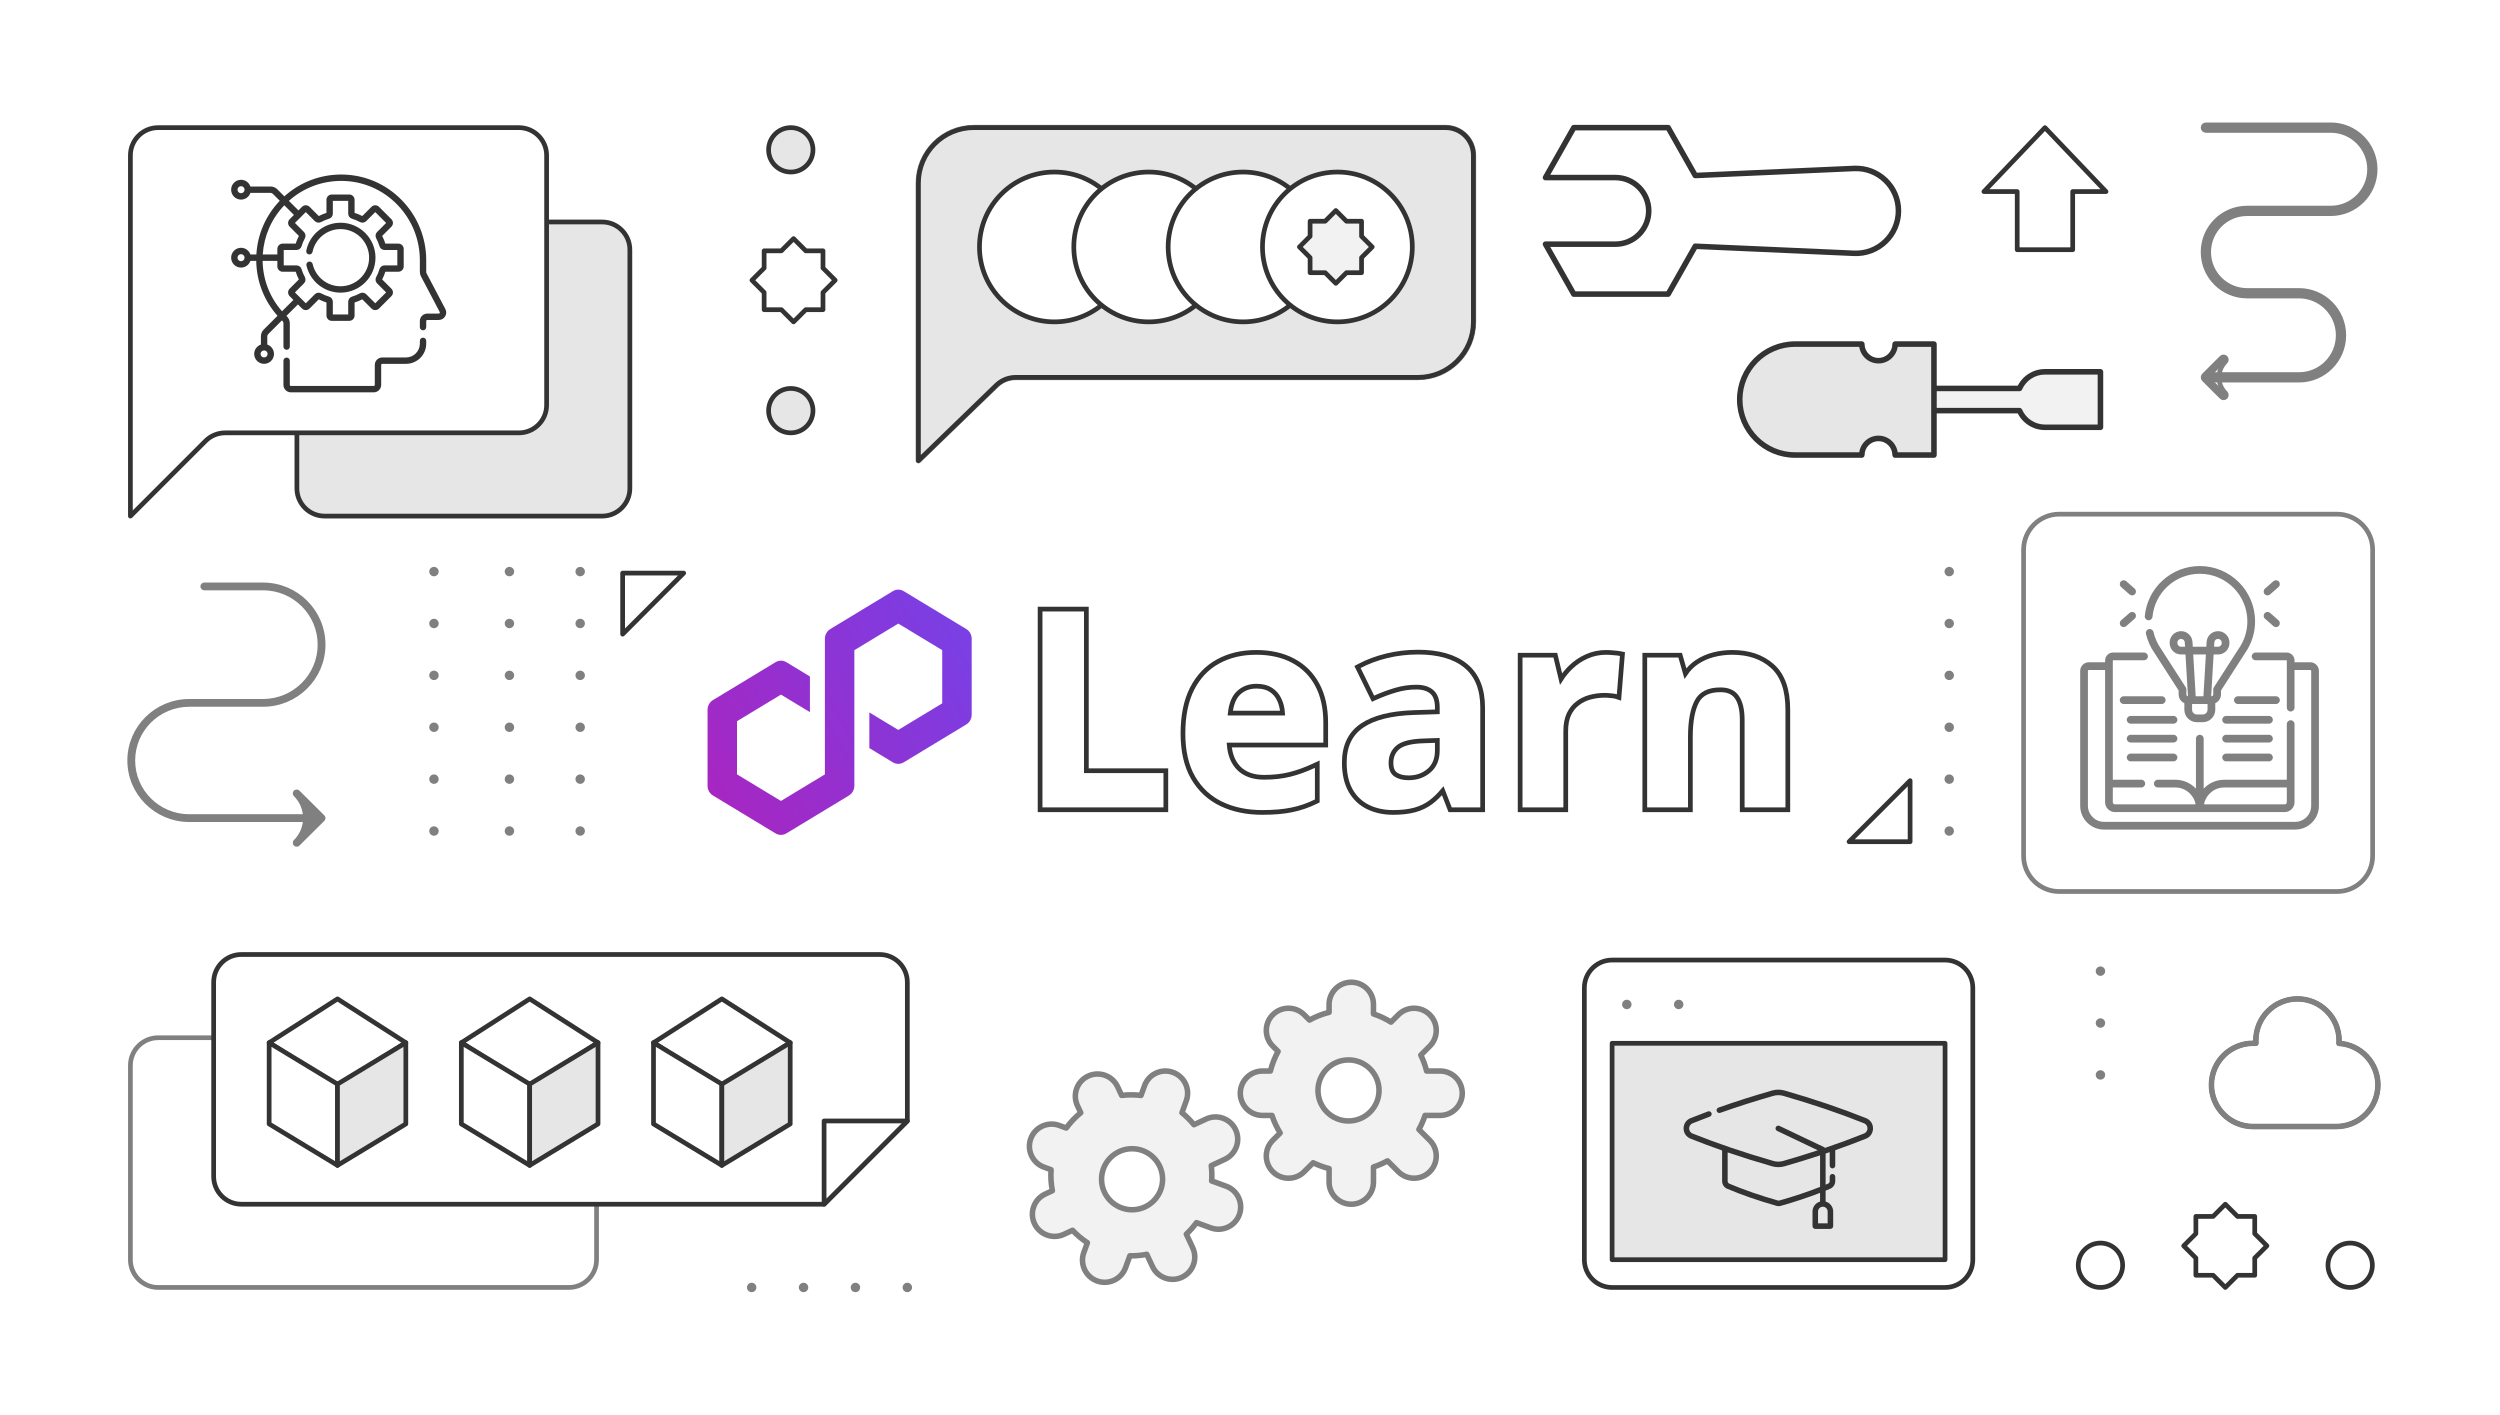 <svg width="530" height="300" viewBox="0 0 530 300" fill="none" xmlns="http://www.w3.org/2000/svg">
<path d="M27.646 225.882C27.646 222.634 30.28 220 33.529 220H120.588C123.836 220 126.47 222.634 126.47 225.882V267.059C126.47 270.308 123.836 272.941 120.588 272.941H33.529C30.28 272.941 27.646 270.308 27.646 267.059V225.882Z" stroke="#808080" stroke-linejoin="round"/>
<path d="M192.354 208.235C192.354 204.987 189.72 202.353 186.471 202.353H51.177C47.928 202.353 45.295 204.987 45.295 208.235V249.412C45.295 252.661 47.928 255.294 51.177 255.294H174.706L192.354 237.647V208.235Z" fill="white" stroke="#333333" stroke-linejoin="round"/>
<path d="M174.706 237.647H192.354L174.706 255.294V237.647Z" fill="white" stroke="#333333" stroke-linejoin="round"/>
<path d="M57.058 221.053L71.547 211.765L86.036 221.053L71.547 230.341L57.058 221.053Z" fill="white" stroke="#333333" stroke-linejoin="round"/>
<path d="M71.547 247.059L57.058 238.279V221.053L71.547 229.833V247.059Z" fill="white" stroke="#333333" stroke-linejoin="round"/>
<path d="M71.547 247.059L86.036 238.279V221.053L71.547 229.833V247.059Z" fill="#E6E6E6" stroke="#333333" stroke-linejoin="round"/>
<path d="M97.802 221.053L112.291 211.765L126.78 221.053L112.291 230.341L97.802 221.053Z" fill="white" stroke="#333333" stroke-linejoin="round"/>
<path d="M112.291 247.059L97.802 238.279V221.053L112.291 229.833V247.059Z" fill="white" stroke="#333333" stroke-linejoin="round"/>
<path d="M112.291 247.059L126.78 238.279V221.053L112.291 229.833V247.059Z" fill="#E6E6E6" stroke="#333333" stroke-linejoin="round"/>
<path d="M138.544 221.053L153.033 211.765L167.522 221.053L153.033 230.341L138.544 221.053Z" fill="white" stroke="#333333" stroke-linejoin="round"/>
<path d="M153.033 247.059L138.544 238.279V221.053L153.033 229.833V247.059Z" fill="white" stroke="#333333" stroke-linejoin="round"/>
<path d="M153.033 247.059L167.522 238.279V221.053L153.033 229.833V247.059Z" fill="#E6E6E6" stroke="#333333" stroke-linejoin="round"/>
<path d="M192.353 272.941H157.059" stroke="#808080" stroke-width="2" stroke-linecap="round" stroke-linejoin="round" stroke-dasharray="0 11"/>
<path d="M244.321 268.503C245.419 270.859 248.219 271.878 250.575 270.779C252.93 269.681 253.949 266.881 252.851 264.525L251.503 261.634C252.301 260.888 253.019 260.072 253.651 259.201L256.71 260.314C259.152 261.203 261.852 259.944 262.741 257.502C263.63 255.059 262.371 252.359 259.929 251.47L256.87 250.357C256.946 249.284 256.92 248.197 256.788 247.112L259.68 245.764C262.035 244.666 263.054 241.866 261.956 239.51C260.857 237.155 258.057 236.136 255.702 237.234L253.116 238.44C252.353 237.495 251.499 236.645 250.573 235.898L251.491 233.376C252.38 230.933 251.121 228.233 248.678 227.344C246.236 226.455 243.536 227.714 242.647 230.156L241.892 232.231C240.542 232.067 239.166 232.064 237.792 232.231L236.941 230.406C235.842 228.05 233.042 227.031 230.687 228.129C228.331 229.228 227.312 232.028 228.411 234.383L229.119 235.903C227.943 236.853 226.914 237.944 226.048 239.138L224.552 238.594C222.11 237.705 219.409 238.964 218.52 241.407C217.632 243.849 218.891 246.549 221.333 247.438L222.829 247.983C222.725 249.455 222.811 250.952 223.102 252.436L221.582 253.145C219.227 254.243 218.208 257.043 219.306 259.398C220.404 261.754 223.204 262.773 225.56 261.674L227.385 260.823C228.33 261.835 229.387 262.717 230.526 263.458L229.771 265.533C228.882 267.975 230.141 270.676 232.583 271.565C235.026 272.454 237.726 271.194 238.615 268.752L239.533 266.23C240.722 266.252 241.923 266.151 243.115 265.917L244.321 268.503Z" fill="#F2F2F2" stroke="#808080" stroke-width="1.176" stroke-linejoin="round"/>
<path d="M240 256.47C243.574 256.47 246.471 253.574 246.471 250C246.471 246.426 243.574 243.529 240 243.529C236.426 243.529 233.529 246.426 233.529 250C233.529 253.574 236.426 256.47 240 256.47Z" fill="white" stroke="#808080" stroke-width="1.176" stroke-linejoin="round"/>
<path fill-rule="evenodd" clip-rule="evenodd" d="M281.766 250.588C281.766 253.187 283.873 255.294 286.472 255.294C289.071 255.294 291.178 253.187 291.178 250.588V247.398C292.217 247.059 293.212 246.623 294.153 246.1L296.454 248.402C298.292 250.24 301.272 250.24 303.11 248.402C304.947 246.564 304.947 243.585 303.11 241.747L300.808 239.445C301.33 238.505 301.766 237.509 302.105 236.47H305.295C307.894 236.47 310.001 234.364 310.001 231.765C310.001 229.166 307.894 227.059 305.295 227.059H302.442C302.149 225.879 301.734 224.748 301.211 223.68L303.109 221.782C304.947 219.944 304.947 216.965 303.109 215.127C301.271 213.289 298.292 213.289 296.454 215.127L294.893 216.688C293.739 215.969 292.494 215.384 291.178 214.955V212.941C291.178 210.342 289.071 208.235 286.472 208.235C283.873 208.235 281.766 210.342 281.766 212.941V214.618C280.298 214.982 278.905 215.536 277.614 216.252L276.489 215.127C274.651 213.289 271.672 213.289 269.834 215.127C267.996 216.964 267.996 219.944 269.834 221.782L270.959 222.907C270.243 224.197 269.688 225.591 269.325 227.059H267.648C265.049 227.059 262.942 229.166 262.942 231.765C262.942 234.364 265.049 236.47 267.648 236.47H269.662C270.091 237.787 270.676 239.032 271.395 240.186L269.834 241.747C267.996 243.585 267.996 246.565 269.834 248.402C271.671 250.24 274.651 250.24 276.489 248.402L278.387 246.504C279.455 247.028 280.586 247.443 281.766 247.735V250.588Z" fill="#F2F2F2"/>
<path d="M291.178 247.398L290.995 246.838C290.753 246.917 290.589 247.143 290.589 247.398H291.178ZM294.153 246.1L294.569 245.684C294.383 245.499 294.097 245.459 293.867 245.586L294.153 246.1ZM300.808 239.445L300.293 239.16C300.166 239.389 300.206 239.675 300.392 239.861L300.808 239.445ZM302.105 236.47V235.882C301.85 235.882 301.624 236.046 301.545 236.288L302.105 236.47ZM302.442 227.059L301.871 227.2C301.936 227.463 302.171 227.647 302.442 227.647V227.059ZM301.211 223.68L300.795 223.264C300.617 223.442 300.572 223.713 300.683 223.939L301.211 223.68ZM294.893 216.688L294.582 217.187C294.814 217.332 295.115 217.298 295.309 217.104L294.893 216.688ZM291.178 214.955H290.589C290.589 215.21 290.753 215.435 290.995 215.514L291.178 214.955ZM281.766 214.618L281.907 215.189C282.17 215.124 282.354 214.888 282.354 214.618H281.766ZM277.614 216.252L277.198 216.668C277.384 216.854 277.67 216.894 277.9 216.766L277.614 216.252ZM270.959 222.907L271.473 223.193C271.601 222.963 271.561 222.677 271.375 222.491L270.959 222.907ZM269.325 227.059V227.647C269.595 227.647 269.831 227.463 269.896 227.2L269.325 227.059ZM269.662 236.47L270.221 236.288C270.142 236.046 269.916 235.882 269.662 235.882V236.47ZM271.395 240.186L271.811 240.602C272.004 240.408 272.039 240.107 271.894 239.875L271.395 240.186ZM278.387 246.504L278.646 245.976C278.42 245.865 278.149 245.91 277.971 246.088L278.387 246.504ZM281.766 247.735H282.354C282.354 247.465 282.17 247.229 281.907 247.164L281.766 247.735ZM286.472 254.706C284.198 254.706 282.354 252.862 282.354 250.588H281.178C281.178 253.512 283.548 255.882 286.472 255.882V254.706ZM290.589 250.588C290.589 252.862 288.746 254.706 286.472 254.706V255.882C289.396 255.882 291.766 253.512 291.766 250.588H290.589ZM290.589 247.398V250.588H291.766V247.398H290.589ZM293.867 245.586C292.959 246.09 291.998 246.511 290.995 246.838L291.36 247.957C292.435 247.606 293.465 247.155 294.438 246.615L293.867 245.586ZM296.87 247.986L294.569 245.684L293.737 246.516L296.038 248.818L296.87 247.986ZM302.694 247.986C301.086 249.594 298.478 249.594 296.87 247.986L296.038 248.818C298.106 250.886 301.458 250.886 303.525 248.818L302.694 247.986ZM302.694 242.163C304.302 243.771 304.302 246.378 302.694 247.986L303.525 248.818C305.593 246.751 305.593 243.399 303.525 241.331L302.694 242.163ZM300.392 239.861L302.694 242.163L303.525 241.331L301.223 239.029L300.392 239.861ZM301.545 236.288C301.218 237.291 300.797 238.252 300.293 239.16L301.322 239.731C301.862 238.758 302.313 237.728 302.664 236.653L301.545 236.288ZM305.295 235.882H302.105V237.059H305.295V235.882ZM309.413 231.765C309.413 234.039 307.569 235.882 305.295 235.882V237.059C308.219 237.059 310.589 234.688 310.589 231.765H309.413ZM305.295 227.647C307.569 227.647 309.413 229.49 309.413 231.765H310.589C310.589 228.841 308.219 226.47 305.295 226.47V227.647ZM302.442 227.647H305.295V226.47H302.442V227.647ZM300.683 223.939C301.188 224.97 301.589 226.062 301.871 227.2L303.013 226.917C302.71 225.697 302.281 224.527 301.739 223.421L300.683 223.939ZM302.693 221.366L300.795 223.264L301.627 224.096L303.525 222.198L302.693 221.366ZM302.693 215.543C304.301 217.151 304.301 219.758 302.693 221.366L303.525 222.198C305.593 220.13 305.593 216.778 303.525 214.711L302.693 215.543ZM296.87 215.543C298.478 213.935 301.085 213.935 302.693 215.543L303.525 214.711C301.458 212.643 298.106 212.643 296.038 214.711L296.87 215.543ZM295.309 217.104L296.87 215.543L296.038 214.711L294.477 216.272L295.309 217.104ZM290.995 215.514C292.265 215.929 293.468 216.493 294.582 217.187L295.204 216.189C294.011 215.445 292.722 214.84 291.36 214.396L290.995 215.514ZM290.589 212.941V214.955H291.766V212.941H290.589ZM286.472 208.823C288.746 208.823 290.589 210.667 290.589 212.941H291.766C291.766 210.017 289.396 207.647 286.472 207.647V208.823ZM282.354 212.941C282.354 210.667 284.198 208.823 286.472 208.823V207.647C283.548 207.647 281.178 210.017 281.178 212.941H282.354ZM282.354 214.618V212.941H281.178V214.618H282.354ZM277.9 216.766C279.146 216.075 280.49 215.54 281.907 215.189L281.624 214.047C280.105 214.423 278.664 214.997 277.329 215.738L277.9 216.766ZM276.073 215.543L277.198 216.668L278.03 215.836L276.905 214.711L276.073 215.543ZM270.25 215.543C271.858 213.935 274.465 213.935 276.073 215.543L276.905 214.711C274.838 212.643 271.485 212.643 269.418 214.711L270.25 215.543ZM270.25 221.366C268.642 219.758 268.642 217.151 270.25 215.543L269.418 214.711C267.35 216.778 267.35 220.13 269.418 222.198L270.25 221.366ZM271.375 222.491L270.25 221.366L269.418 222.198L270.543 223.323L271.375 222.491ZM269.896 227.2C270.247 225.783 270.782 224.438 271.473 223.193L270.445 222.621C269.704 223.956 269.13 225.398 268.754 226.917L269.896 227.2ZM267.648 227.647H269.325V226.47H267.648V227.647ZM263.531 231.765C263.531 229.49 265.374 227.647 267.648 227.647V226.47C264.724 226.47 262.354 228.841 262.354 231.765H263.531ZM267.648 235.882C265.374 235.882 263.531 234.039 263.531 231.765H262.354C262.354 234.688 264.724 237.059 267.648 237.059V235.882ZM269.662 235.882H267.648V237.059H269.662V235.882ZM271.894 239.875C271.2 238.761 270.635 237.558 270.221 236.288L269.102 236.653C269.547 238.015 270.152 239.304 270.896 240.497L271.894 239.875ZM270.25 242.163L271.811 240.602L270.979 239.77L269.418 241.331L270.25 242.163ZM270.25 247.986C268.641 246.378 268.641 243.771 270.25 242.163L269.418 241.331C267.35 243.399 267.35 246.751 269.418 248.818L270.25 247.986ZM276.073 247.986C274.465 249.594 271.858 249.594 270.25 247.986L269.418 248.818C271.485 250.886 274.837 250.886 276.905 248.818L276.073 247.986ZM277.971 246.088L276.073 247.986L276.905 248.818L278.803 246.92L277.971 246.088ZM281.907 247.164C280.769 246.882 279.677 246.481 278.646 245.976L278.128 247.032C279.233 247.574 280.404 248.004 281.624 248.306L281.907 247.164ZM282.354 250.588V247.735H281.178V250.588H282.354Z" fill="#808080"/>
<path d="M285.883 237.646C289.457 237.646 292.354 234.75 292.354 231.176C292.354 227.602 289.457 224.705 285.883 224.705C282.309 224.705 279.412 227.602 279.412 231.176C279.412 234.75 282.309 237.646 285.883 237.646Z" fill="white" stroke="#808080" stroke-width="1.176" stroke-linejoin="round"/>
<path d="M412.353 203.53H341.764C338.516 203.53 335.882 206.164 335.882 209.412V267.059C335.882 270.308 338.516 272.942 341.764 272.942H412.353C415.601 272.942 418.235 270.308 418.235 267.059V209.412C418.235 206.164 415.601 203.53 412.353 203.53Z" fill="white" stroke="#333333" stroke-linejoin="round"/>
<path d="M412.354 221.177H341.766V267.059H412.354V221.177Z" fill="#E6E6E6" stroke="#333333" stroke-linejoin="round"/>
<path fill-rule="evenodd" clip-rule="evenodd" d="M469.18 270.357L471.764 272.941L474.348 270.357H478.003V266.702L480.587 264.118L478.003 261.533V257.879H474.348L471.764 255.294L469.18 257.879H465.525V261.534L462.94 264.118L465.525 266.702V270.357H469.18Z" fill="white" stroke="#333333" stroke-linejoin="round"/>
<path fill-rule="evenodd" clip-rule="evenodd" d="M165.65 65.651L168.235 68.236L170.819 65.651H174.474V61.996L177.058 59.412L174.474 56.828V53.173H170.819L168.235 50.588L165.65 53.173H161.995V56.828L159.411 59.412L161.995 61.996V65.651H165.65Z" fill="white" stroke="#333333" stroke-linejoin="round"/>
<path fill-rule="evenodd" clip-rule="evenodd" d="M495.862 221.194C495.876 220.994 495.883 220.792 495.883 220.588C495.883 215.715 491.932 211.765 487.059 211.765C482.186 211.765 478.236 215.715 478.236 220.588C478.236 220.786 478.242 220.982 478.255 221.176H477.647C472.774 221.176 468.823 225.127 468.823 230C468.823 234.873 472.774 238.824 477.647 238.824H495.294C500.167 238.824 504.118 234.873 504.118 230C504.118 225.318 500.471 221.487 495.862 221.194Z" fill="white" stroke="#333333" stroke-linejoin="round"/>
<path d="M495.862 221.194L495.275 221.155C495.265 221.311 495.317 221.465 495.42 221.582C495.523 221.7 495.669 221.772 495.825 221.782L495.862 221.194ZM478.255 221.176V221.765C478.418 221.765 478.573 221.697 478.684 221.579C478.796 221.46 478.853 221.3 478.842 221.138L478.255 221.176ZM495.294 220.588C495.294 220.779 495.288 220.968 495.275 221.155L496.449 221.234C496.464 221.021 496.471 220.805 496.471 220.588H495.294ZM487.059 212.353C491.607 212.353 495.294 216.04 495.294 220.588H496.471C496.471 215.39 492.257 211.176 487.059 211.176V212.353ZM478.824 220.588C478.824 216.04 482.511 212.353 487.059 212.353V211.176C481.861 211.176 477.647 215.39 477.647 220.588H478.824ZM478.842 221.138C478.83 220.956 478.824 220.773 478.824 220.588H477.647C477.647 220.799 477.654 221.008 477.668 221.215L478.842 221.138ZM477.647 221.765H478.255V220.588H477.647V221.765ZM469.412 230C469.412 225.452 473.099 221.765 477.647 221.765V220.588C472.449 220.588 468.235 224.802 468.235 230H469.412ZM477.647 238.235C473.099 238.235 469.412 234.548 469.412 230H468.235C468.235 235.198 472.449 239.412 477.647 239.412V238.235ZM495.294 238.235H477.647V239.412H495.294V238.235ZM503.529 230C503.529 234.548 499.842 238.235 495.294 238.235V239.412C500.492 239.412 504.706 235.198 504.706 230H503.529ZM495.825 221.782C500.125 222.055 503.529 225.63 503.529 230H504.706C504.706 225.005 500.816 220.92 495.9 220.607L495.825 221.782Z" fill="#808080"/>
<path d="M445.295 272.941C447.894 272.941 450.001 270.834 450.001 268.235C450.001 265.636 447.894 263.529 445.295 263.529C442.696 263.529 440.589 265.636 440.589 268.235C440.589 270.834 442.696 272.941 445.295 272.941Z" fill="white" stroke="#333333" stroke-linejoin="round"/>
<path d="M167.647 91.764C170.246 91.764 172.353 89.658 172.353 87.059C172.353 84.46 170.246 82.353 167.647 82.353C165.048 82.353 162.941 84.46 162.941 87.059C162.941 89.658 165.048 91.764 167.647 91.764Z" fill="#E6E6E6" stroke="#333333" stroke-linejoin="round"/>
<path d="M167.647 36.471C170.246 36.471 172.353 34.364 172.353 31.765C172.353 29.166 170.246 27.059 167.647 27.059C165.048 27.059 162.941 29.166 162.941 31.765C162.941 34.364 165.048 36.471 167.647 36.471Z" fill="#E6E6E6" stroke="#333333" stroke-linejoin="round"/>
<path d="M498.236 272.941C500.835 272.941 502.942 270.834 502.942 268.235C502.942 265.636 500.835 263.529 498.236 263.529C495.637 263.529 493.53 265.636 493.53 268.235C493.53 270.834 495.637 272.941 498.236 272.941Z" fill="white" stroke="#333333" stroke-linejoin="round"/>
<path d="M355.883 212.941H342.941" stroke="#808080" stroke-width="2" stroke-linecap="round" stroke-linejoin="round" stroke-dasharray="0 11"/>
<path d="M127.647 47.059H68.824C65.575 47.059 62.941 49.693 62.941 52.941V103.529C62.941 106.778 65.575 109.412 68.824 109.412H127.647C130.896 109.412 133.53 106.778 133.53 103.529V52.941C133.53 49.693 130.896 47.059 127.647 47.059Z" fill="#E6E6E6" stroke="#333333" stroke-linejoin="round"/>
<path d="M27.646 32.941C27.646 29.692 30.28 27.059 33.529 27.059H109.999C113.248 27.059 115.882 29.692 115.882 32.941V85.882C115.882 89.131 113.248 91.765 109.999 91.765H47.73C46.17 91.765 44.674 92.385 43.571 93.488L27.646 109.412V32.941Z" fill="white" stroke="#333333" stroke-linejoin="round"/>
<path fill-rule="evenodd" clip-rule="evenodd" d="M445.295 90.588V78.823H433.53C431.118 78.823 429.045 80.275 428.137 82.353H404.119V87.059H428.137C429.045 89.136 431.118 90.588 433.53 90.588H445.295Z" fill="#F2F2F2"/>
<path d="M445.295 78.824H445.883C445.883 78.499 445.62 78.235 445.295 78.235V78.824ZM445.295 90.588V91.177C445.62 91.177 445.883 90.913 445.883 90.588H445.295ZM428.137 82.353V82.941C428.371 82.941 428.583 82.803 428.676 82.589L428.137 82.353ZM404.119 82.353V81.765C403.794 81.765 403.531 82.028 403.531 82.353H404.119ZM404.119 87.059H403.531C403.531 87.384 403.794 87.647 404.119 87.647V87.059ZM428.137 87.059L428.676 86.823C428.583 86.609 428.371 86.471 428.137 86.471V87.059ZM444.707 78.824V90.588H445.883V78.824H444.707ZM433.53 79.412H445.295V78.235H433.53V79.412ZM428.676 82.589C429.494 80.718 431.36 79.412 433.53 79.412V78.235C430.876 78.235 428.596 79.834 427.598 82.118L428.676 82.589ZM428.137 81.765H404.119V82.941H428.137V81.765ZM403.531 82.353V87.059H404.707V82.353H403.531ZM404.119 87.647H428.137V86.471H404.119V87.647ZM433.53 90C431.36 90 429.494 88.694 428.676 86.823L427.598 87.294C428.596 89.579 430.876 91.177 433.53 91.177V90ZM445.295 90H433.53V91.177H445.295V90Z" fill="#333333"/>
<path fill-rule="evenodd" clip-rule="evenodd" d="M410 96.471V72.941H401.765C401.765 74.891 400.185 76.471 398.236 76.471C396.287 76.471 394.707 74.891 394.707 72.941H380.588C374.091 72.941 368.824 78.209 368.824 84.706C368.824 91.204 374.091 96.471 380.588 96.471H394.707C394.707 94.522 396.287 92.941 398.236 92.941C400.185 92.941 401.765 94.522 401.765 96.471H410Z" fill="#E6E6E6"/>
<path d="M410 72.942H410.588C410.588 72.617 410.325 72.353 410 72.353V72.942ZM410 96.471V97.059C410.156 97.059 410.306 96.997 410.416 96.887C410.526 96.776 410.588 96.627 410.588 96.471H410ZM401.765 72.942V72.353C401.609 72.353 401.46 72.415 401.349 72.526C401.239 72.636 401.177 72.785 401.177 72.942H401.765ZM394.707 72.942H395.295C395.295 72.617 395.031 72.353 394.707 72.353V72.942ZM394.707 96.471V97.059C395.031 97.059 395.295 96.796 395.295 96.471H394.707ZM401.765 96.471H401.177C401.177 96.796 401.441 97.059 401.765 97.059V96.471ZM409.412 72.942V96.471H410.588V72.942H409.412ZM401.765 73.53H410V72.353H401.765V73.53ZM398.236 77.059C400.51 77.059 402.354 75.216 402.354 72.942H401.177C401.177 74.566 399.86 75.883 398.236 75.883V77.059ZM394.118 72.942C394.118 75.216 395.962 77.059 398.236 77.059V75.883C396.612 75.883 395.295 74.566 395.295 72.942H394.118ZM380.588 73.53H394.707V72.353H380.588V73.53ZM369.412 84.706C369.412 78.534 374.416 73.53 380.588 73.53V72.353C373.766 72.353 368.235 77.884 368.235 84.706H369.412ZM380.588 95.883C374.416 95.883 369.412 90.879 369.412 84.706H368.235C368.235 91.529 373.766 97.059 380.588 97.059V95.883ZM394.707 95.883H380.588V97.059H394.707V95.883ZM398.236 92.353C395.962 92.353 394.118 94.197 394.118 96.471H395.295C395.295 94.847 396.612 93.53 398.236 93.53V92.353ZM402.354 96.471C402.354 94.197 400.51 92.353 398.236 92.353V93.53C399.86 93.53 401.177 94.847 401.177 96.471H402.354ZM410 95.883H401.765V97.059H410V95.883Z" fill="#333333"/>
<path fill-rule="evenodd" clip-rule="evenodd" d="M349.53 44.706C349.53 48.604 346.369 51.765 342.471 51.765H327.648L333.648 62.353H353.648L359.399 52.204L393.069 53.7C398.193 53.928 402.471 49.835 402.471 44.706C402.471 39.577 398.193 35.485 393.069 35.712L359.399 37.209L353.648 27.059H333.648L327.648 37.647H342.471C346.369 37.647 349.53 40.807 349.53 44.706Z" fill="white"/>
<path d="M327.648 51.765V51.176C327.438 51.176 327.245 51.288 327.139 51.468C327.034 51.649 327.033 51.873 327.136 52.055L327.648 51.765ZM333.648 62.353L333.136 62.643C333.24 62.827 333.436 62.941 333.648 62.941V62.353ZM353.648 62.353V62.941C353.86 62.941 354.055 62.827 354.16 62.643L353.648 62.353ZM359.399 52.204L359.425 51.616C359.204 51.606 358.996 51.721 358.887 51.914L359.399 52.204ZM359.399 37.209L358.887 37.499C358.997 37.691 359.204 37.806 359.425 37.796L359.399 37.209ZM353.648 27.059L354.16 26.769C354.055 26.585 353.86 26.471 353.648 26.471V27.059ZM333.648 27.059V26.471C333.436 26.471 333.24 26.585 333.136 26.769L333.648 27.059ZM327.648 37.647L327.136 37.357C327.033 37.539 327.034 37.762 327.14 37.943C327.245 38.124 327.439 38.235 327.648 38.235V37.647ZM342.471 52.353C346.694 52.353 350.118 48.929 350.118 44.706H348.942C348.942 48.279 346.045 51.176 342.471 51.176V52.353ZM327.648 52.353H342.471V51.176H327.648V52.353ZM327.136 52.055L333.136 62.643L334.16 62.063L328.159 51.475L327.136 52.055ZM333.648 62.941H353.648V61.765H333.648V62.941ZM354.16 62.643L359.911 52.494L358.887 51.914L353.136 62.063L354.16 62.643ZM359.373 52.791L393.043 54.288L393.095 53.112L359.425 51.616L359.373 52.791ZM393.043 54.288C398.501 54.53 403.059 50.17 403.059 44.706H401.883C401.883 49.5 397.884 53.325 393.095 53.112L393.043 54.288ZM403.059 44.706C403.059 39.242 398.501 34.882 393.042 35.125L393.095 36.3C397.884 36.087 401.883 39.912 401.883 44.706H403.059ZM393.042 35.125L359.373 36.621L359.425 37.796L393.095 36.3L393.042 35.125ZM359.911 36.919L354.16 26.769L353.136 27.349L358.887 37.499L359.911 36.919ZM353.648 26.471H333.648V27.647H353.648V26.471ZM333.136 26.769L327.136 37.357L328.16 37.937L334.16 27.349L333.136 26.769ZM342.471 37.059H327.648V38.235H342.471V37.059ZM350.118 44.706C350.118 40.483 346.694 37.059 342.471 37.059V38.235C346.045 38.235 348.942 41.132 348.942 44.706H350.118Z" fill="#333333"/>
<path d="M439.412 52.941H427.648V40.616H420.589L433.53 27.059L446.471 40.616H439.412V52.941Z" fill="white" stroke="#333333" stroke-linecap="round" stroke-linejoin="round"/>
<path d="M445.294 205.882V236.471" stroke="#808080" stroke-width="2" stroke-linecap="round" stroke-linejoin="round" stroke-dasharray="0 11"/>
<path d="M92 121.177V178.824" stroke="#808080" stroke-width="2" stroke-linecap="round" stroke-linejoin="round" stroke-dasharray="0 11"/>
<path d="M108 121.177V178.824" stroke="#808080" stroke-width="2" stroke-linecap="round" stroke-linejoin="round" stroke-dasharray="0 11"/>
<path d="M123 121.177V178.824" stroke="#808080" stroke-width="2" stroke-linecap="round" stroke-linejoin="round" stroke-dasharray="0 11"/>
<path d="M413.236 121.177V178.824" stroke="#808080" stroke-width="2" stroke-linecap="round" stroke-linejoin="round" stroke-dasharray="0 11"/>
<path d="M43.317 125.145C42.86 125.145 42.489 124.777 42.489 124.323C42.489 123.868 42.86 123.5 43.317 123.5V125.145ZM68.757 172.858C69.081 173.18 69.081 173.701 68.757 174.022L63.485 179.26C63.161 179.58 62.637 179.58 62.313 179.26C61.99 178.938 61.99 178.417 62.313 178.096V178.096C64.896 175.53 64.897 171.351 62.313 168.785V168.785C61.99 168.463 61.99 167.943 62.313 167.621C62.637 167.299 63.161 167.299 63.485 167.621L68.757 172.858ZM43.317 123.5H55.744V125.145H43.317V123.5ZM55.744 149.834H40.125V148.189H55.744V149.834ZM40.125 172.617H67.348C67.803 172.617 68.172 172.986 68.172 173.441V173.441C68.172 173.895 67.803 174.264 67.348 174.264H40.125V172.617ZM28.657 161.226C28.657 167.518 33.791 172.617 40.125 172.617V174.264C32.876 174.264 27 168.426 27 161.226H28.657ZM40.125 149.834C33.791 149.834 28.657 154.935 28.657 161.226H27C27 154.025 32.876 148.189 40.125 148.189V149.834ZM69 136.668C69 143.938 63.065 149.834 55.744 149.834V148.189C62.15 148.189 67.343 143.03 67.343 136.668H69ZM55.744 123.5C63.065 123.5 69 129.395 69 136.668H67.343C67.343 130.303 62.15 125.145 55.744 125.145V123.5Z" fill="#808080"/>
<path d="M495.449 109H436.551C432.381 109 429 112.379 429 116.547V181.453C429 185.621 432.381 189 436.551 189H495.449C499.619 189 503 185.621 503 181.453V116.547C503 112.379 499.619 109 495.449 109Z" stroke="#808080" stroke-linejoin="round"/>
<path d="M132 134.441V121.5H144.941L132 134.441Z" fill="white" stroke="#333333" stroke-linejoin="round"/>
<path d="M404.942 165.5V178.441H392L404.942 165.5Z" fill="white" stroke="#333333" stroke-linejoin="round"/>
<path d="M467.647 27.647C467.322 27.647 467.059 27.384 467.059 27.059C467.059 26.734 467.322 26.471 467.647 26.471V27.647ZM467.231 80.416C467.002 80.186 467.002 79.814 467.231 79.584L470.975 75.841C471.205 75.611 471.577 75.611 471.807 75.841C472.036 76.07 472.036 76.443 471.807 76.672L468.479 80L471.807 83.328C472.036 83.557 472.036 83.93 471.807 84.159C471.577 84.389 471.205 84.389 470.975 84.159L467.231 80.416ZM467.647 26.471H494.118V27.647H467.647V26.471ZM494.118 45.294H476.378V44.118H494.118V45.294ZM476.378 61.579H487.375V62.755H476.378V61.579ZM487.375 80.588H467.647V79.412H487.375V80.588ZM496.88 71.084C496.88 76.333 492.625 80.588 487.375 80.588V79.412C491.975 79.412 495.704 75.683 495.704 71.084H496.88ZM487.375 61.579C492.625 61.579 496.88 65.834 496.88 71.084H495.704C495.704 66.484 491.975 62.755 487.375 62.755V61.579ZM468.236 53.437C468.236 57.934 471.881 61.579 476.378 61.579V62.755C471.231 62.755 467.059 58.583 467.059 53.437H468.236ZM476.378 45.294C471.881 45.294 468.236 48.94 468.236 53.437H467.059C467.059 48.29 471.231 44.118 476.378 44.118V45.294ZM503.53 35.883C503.53 41.08 499.316 45.294 494.118 45.294V44.118C498.666 44.118 502.353 40.431 502.353 35.883H503.53ZM494.118 26.471C499.316 26.471 503.53 30.684 503.53 35.883H502.353C502.353 31.334 498.666 27.647 494.118 27.647V26.471Z" fill="#808080"/>
<path d="M467.647 27.647C467.322 27.647 467.059 27.384 467.059 27.059C467.059 26.734 467.322 26.471 467.647 26.471M467.647 27.647V26.471M467.647 27.647H494.118M467.647 26.471H494.118M494.118 26.471V27.647M494.118 26.471C499.316 26.471 503.53 30.684 503.53 35.883M494.118 27.647C498.666 27.647 502.353 31.334 502.353 35.883M494.118 45.294H476.378M494.118 45.294V44.118M494.118 45.294C499.316 45.294 503.53 41.08 503.53 35.883M476.378 45.294V44.118M476.378 45.294C471.881 45.294 468.236 48.94 468.236 53.437M476.378 44.118H494.118M476.378 44.118C471.231 44.118 467.059 48.29 467.059 53.437M494.118 44.118C498.666 44.118 502.353 40.431 502.353 35.883M476.378 61.579H487.375M476.378 61.579V62.755M476.378 61.579C471.881 61.579 468.236 57.934 468.236 53.437M487.375 61.579V62.755M487.375 61.579C492.625 61.579 496.88 65.834 496.88 71.084M487.375 62.755H476.378M487.375 62.755C491.975 62.755 495.704 66.484 495.704 71.084M476.378 62.755C471.231 62.755 467.059 58.583 467.059 53.437M487.375 80.588H468.235C467.91 80.588 467.647 80.325 467.647 80V80C467.647 79.675 467.91 79.412 468.235 79.412H487.375M487.375 80.588V79.412M487.375 80.588C492.625 80.588 496.88 76.333 496.88 71.084M487.375 79.412C491.975 79.412 495.704 75.683 495.704 71.084M496.88 71.084H495.704M468.236 53.437H467.059M503.53 35.883H502.353M467.231 80.416C467.002 80.186 467.002 79.814 467.231 79.584L470.975 75.841C471.205 75.611 471.577 75.611 471.807 75.841C472.036 76.07 472.036 76.443 471.807 76.672V76.672C469.969 78.51 469.969 81.49 471.807 83.328V83.328C472.036 83.557 472.036 83.93 471.807 84.159C471.577 84.389 471.205 84.389 470.975 84.159L467.231 80.416Z" stroke="#808080" stroke-linejoin="round"/>
<path d="M194.706 38.824C194.706 32.326 199.973 27.059 206.471 27.059H306.471C309.719 27.059 312.353 29.692 312.353 32.941V68.235C312.353 74.733 307.086 80 300.588 80H215.322C213.795 80 212.328 80.594 211.231 81.655L194.706 97.647V38.824Z" fill="#F2F2F2" stroke="#808080" stroke-width="1.176" stroke-linejoin="round"/>
<path d="M223.53 68.236C232.302 68.236 239.412 61.125 239.412 52.353C239.412 43.581 232.302 36.471 223.53 36.471C214.758 36.471 207.648 43.581 207.648 52.353C207.648 61.125 214.758 68.236 223.53 68.236Z" fill="white" stroke="#808080" stroke-width="1.176" stroke-linejoin="round"/>
<path d="M243.529 68.236C252.301 68.236 259.411 61.125 259.411 52.353C259.411 43.581 252.301 36.471 243.529 36.471C234.757 36.471 227.647 43.581 227.647 52.353C227.647 61.125 234.757 68.236 243.529 68.236Z" fill="white" stroke="#808080" stroke-width="1.176" stroke-linejoin="round"/>
<path d="M263.53 68.236C272.302 68.236 279.412 61.125 279.412 52.353C279.412 43.581 272.302 36.471 263.53 36.471C254.758 36.471 247.648 43.581 247.648 52.353C247.648 61.125 254.758 68.236 263.53 68.236Z" fill="white" stroke="#808080" stroke-width="1.176" stroke-linejoin="round"/>
<path d="M283.529 68.235C292.301 68.235 299.411 61.124 299.411 52.353C299.411 43.581 292.301 36.471 283.529 36.471C274.757 36.471 267.647 43.581 267.647 52.353C267.647 61.124 274.757 68.235 283.529 68.235Z" fill="white" stroke="#808080" stroke-width="1.176" stroke-linejoin="round"/>
<path fill-rule="evenodd" clip-rule="evenodd" d="M277.739 50.093L275.479 52.353L277.739 54.613V57.808H280.934L283.194 60.067L285.453 57.808H288.649V54.612L290.908 52.353L288.649 50.094V46.898H285.453L283.194 44.638L280.934 46.898H277.739V50.093Z" fill="#F2F2F2"/>
<path d="M275.479 52.353L275.064 51.937C274.953 52.047 274.891 52.197 274.891 52.353C274.891 52.509 274.953 52.658 275.064 52.769L275.479 52.353ZM277.739 50.093L278.155 50.509C278.266 50.399 278.328 50.249 278.328 50.093H277.739ZM277.739 54.613H278.328C278.328 54.457 278.266 54.307 278.155 54.197L277.739 54.613ZM277.739 57.808H277.151C277.151 58.133 277.414 58.396 277.739 58.396V57.808ZM280.934 57.808L281.35 57.392C281.24 57.281 281.09 57.219 280.934 57.219V57.808ZM283.194 60.067L282.778 60.483C283.008 60.713 283.38 60.713 283.61 60.483L283.194 60.067ZM285.453 57.808V57.219C285.297 57.219 285.148 57.281 285.037 57.392L285.453 57.808ZM288.649 57.808V58.396C288.974 58.396 289.237 58.133 289.237 57.808H288.649ZM288.649 54.612L288.233 54.196C288.123 54.306 288.061 54.456 288.061 54.612H288.649ZM290.908 52.353L291.324 52.769C291.554 52.539 291.554 52.167 291.324 51.937L290.908 52.353ZM288.649 50.094H288.061C288.061 50.25 288.123 50.399 288.233 50.51L288.649 50.094ZM288.649 46.898H289.237C289.237 46.573 288.974 46.31 288.649 46.31V46.898ZM285.453 46.898L285.037 47.314C285.148 47.424 285.297 47.486 285.453 47.486V46.898ZM283.194 44.639L283.61 44.223C283.38 43.993 283.008 43.993 282.778 44.223L283.194 44.639ZM280.934 46.898V47.486C281.09 47.486 281.24 47.424 281.35 47.314L280.934 46.898ZM277.739 46.898V46.31C277.414 46.31 277.151 46.573 277.151 46.898H277.739ZM275.895 52.769L278.155 50.509L277.323 49.677L275.064 51.937L275.895 52.769ZM278.155 54.197L275.895 51.937L275.064 52.769L277.323 55.029L278.155 54.197ZM278.328 57.808V54.613H277.151V57.808H278.328ZM280.934 57.219H277.739V58.396H280.934V57.219ZM283.61 59.651L281.35 57.392L280.518 58.224L282.778 60.483L283.61 59.651ZM285.037 57.392L282.778 59.651L283.61 60.483L285.869 58.224L285.037 57.392ZM288.649 57.219H285.453V58.396H288.649V57.219ZM288.061 54.612V57.808H289.237V54.612H288.061ZM290.492 51.937L288.233 54.196L289.065 55.028L291.324 52.769L290.492 51.937ZM288.233 50.51L290.492 52.769L291.324 51.937L289.065 49.678L288.233 50.51ZM288.061 46.898V50.094H289.237V46.898H288.061ZM285.453 47.486H288.649V46.31H285.453V47.486ZM282.778 45.054L285.037 47.314L285.869 46.482L283.61 44.223L282.778 45.054ZM281.35 47.314L283.61 45.054L282.778 44.223L280.518 46.482L281.35 47.314ZM277.739 47.486H280.934V46.31H277.739V47.486ZM278.328 50.093V46.898H277.151V50.093H278.328Z" fill="#808080"/>
<path d="M194.706 38.824C194.706 32.326 199.973 27.059 206.471 27.059H306.471C309.719 27.059 312.353 29.692 312.353 32.941V68.235C312.353 74.733 307.086 80 300.588 80H215.322C213.795 80 212.328 80.594 211.231 81.655L194.706 97.647V38.824Z" fill="#E6E6E6" stroke="#333333" stroke-linejoin="round"/>
<path d="M223.53 68.236C232.302 68.236 239.412 61.125 239.412 52.353C239.412 43.581 232.302 36.471 223.53 36.471C214.758 36.471 207.648 43.581 207.648 52.353C207.648 61.125 214.758 68.236 223.53 68.236Z" fill="white" stroke="#333333" stroke-linejoin="round"/>
<path d="M243.529 68.236C252.301 68.236 259.411 61.125 259.411 52.353C259.411 43.581 252.301 36.471 243.529 36.471C234.757 36.471 227.647 43.581 227.647 52.353C227.647 61.125 234.757 68.236 243.529 68.236Z" fill="white" stroke="#333333" stroke-linejoin="round"/>
<path d="M263.53 68.236C272.302 68.236 279.412 61.125 279.412 52.353C279.412 43.581 272.302 36.471 263.53 36.471C254.758 36.471 247.648 43.581 247.648 52.353C247.648 61.125 254.758 68.236 263.53 68.236Z" fill="white" stroke="#333333" stroke-linejoin="round"/>
<path d="M283.529 68.235C292.301 68.235 299.411 61.124 299.411 52.353C299.411 43.581 292.301 36.471 283.529 36.471C274.757 36.471 267.647 43.581 267.647 52.353C267.647 61.124 274.757 68.235 283.529 68.235Z" fill="white" stroke="#333333" stroke-linejoin="round"/>
<path fill-rule="evenodd" clip-rule="evenodd" d="M277.739 50.093L275.479 52.353L277.739 54.613V57.808H280.934L283.194 60.067L285.453 57.808H288.649V54.612L290.908 52.353L288.649 50.094V46.898H285.453L283.194 44.638L280.934 46.898H277.739V50.093Z" fill="#F2F2F2" stroke="#333333" stroke-linejoin="round"/>
<path d="M191.578 161.621L204.861 153.58C205.565 153.153 206 152.361 206 151.511V135.429C206 134.579 205.565 133.787 204.861 133.36L191.578 125.319C190.874 124.892 189.999 124.896 189.299 125.319L176.016 133.36C175.312 133.787 174.877 134.579 174.877 135.429V164.168L165.562 169.803L156.246 164.168V152.892L165.562 147.256L171.705 150.976V143.412L166.701 140.38C166.356 140.173 165.961 140.061 165.562 140.061C165.162 140.061 164.766 140.173 164.422 140.38L151.139 148.422C150.435 148.849 150 149.641 150 150.491V166.572C150 167.423 150.435 168.215 151.139 168.642L164.422 176.683C165.126 177.106 165.996 177.106 166.701 176.683L179.984 168.642C180.688 168.215 181.123 167.423 181.123 166.572V137.834L181.289 137.735L190.435 132.199L199.75 137.834V149.11L190.435 154.746L184.3 151.034V158.598L189.295 161.621C189.999 162.044 190.874 162.044 191.574 161.621H191.578Z" fill="url(#paint0_linear_2090_529)"/>
<path d="M378.516 171.667H379.016V171.167V150.455C379.016 146.308 377.964 143.188 375.752 141.217C373.576 139.262 370.721 138.306 367.236 138.306C365.869 138.306 364.539 138.472 363.247 138.805L363.247 138.805L363.245 138.805C361.963 139.141 360.784 139.665 359.713 140.379L359.713 140.379L359.71 140.381C358.774 141.017 357.972 141.822 357.306 142.791L356.294 139.265L356.191 138.903H355.814H349.195H348.695V139.403V171.167V171.667H349.195H357.86H358.36V171.167V156.222C358.36 152.866 358.84 150.368 359.749 148.674L359.749 148.674C360.602 147.086 362.204 146.238 364.736 146.238C366.379 146.238 367.493 146.77 368.191 147.76L368.191 147.76L368.194 147.764C368.939 148.797 369.35 150.388 369.35 152.614V171.167V171.667H369.85H378.516Z" fill="white" stroke="#333333"/>
<path d="M343.925 139.102L343.961 138.664L343.53 138.573C343.139 138.49 342.643 138.431 342.047 138.393C341.47 138.335 340.954 138.306 340.501 138.306C339.032 138.306 337.655 138.594 336.375 139.174C335.129 139.727 334.011 140.48 333.023 141.428C332.219 142.199 331.523 143.04 330.937 143.951L329.821 139.287L329.729 138.903H329.335H322.771H322.271V139.403V171.167V171.667H322.771H331.437H331.937V171.167V155.001C331.937 153.555 332.166 152.373 332.6 151.434C333.062 150.458 333.675 149.693 334.436 149.122L334.436 149.122L334.442 149.118C335.222 148.515 336.1 148.08 337.08 147.812C338.097 147.539 339.142 147.403 340.216 147.403C340.571 147.403 340.997 147.43 341.497 147.486L341.507 147.487L341.517 147.488C342.031 147.524 342.39 147.587 342.616 147.662L343.22 147.862L343.271 147.227L343.925 139.102Z" fill="white" stroke="#333333"/>
<path d="M310.728 141.146L310.728 141.146C308.333 139.19 304.937 138.249 300.61 138.249C298.337 138.249 296.128 138.509 293.986 139.03L293.985 139.03C291.866 139.551 289.943 140.265 288.217 141.177L287.788 141.404L288.001 141.839L290.87 147.691L291.083 148.125L291.524 147.927C292.982 147.274 294.438 146.732 295.893 146.304L295.894 146.304C297.325 145.881 298.783 145.67 300.269 145.67C301.741 145.67 302.821 146.037 303.573 146.708C304.299 147.355 304.713 148.413 304.713 150V150.907L299.686 151.063L299.683 151.063C294.91 151.235 291.248 152.133 288.766 153.82C286.235 155.522 284.995 158.175 284.995 161.677C284.995 164.028 285.432 166.014 286.34 167.608L286.341 167.61C287.241 169.17 288.479 170.34 290.049 171.105L290.052 171.107C291.624 171.862 293.385 172.235 295.326 172.235C297.116 172.235 298.66 172.063 299.949 171.706L299.949 171.706C301.236 171.349 302.383 170.792 303.385 170.031C304.232 169.387 305.058 168.587 305.864 167.637L307.304 171.348L307.428 171.667H307.77H313.822H314.322V171.167V150C314.322 146.109 313.15 143.124 310.728 141.146ZM301.874 157.063L301.877 157.063L304.713 156.967V159.064C304.713 160.975 304.111 162.386 302.957 163.372L302.954 163.374C301.786 164.385 300.343 164.899 298.593 164.899C297.416 164.899 296.513 164.641 295.845 164.169C295.244 163.728 294.888 162.964 294.888 161.734C294.888 160.355 295.372 159.276 296.331 158.45C297.293 157.639 299.094 157.138 301.874 157.063Z" fill="white" stroke="#333333"/>
<path d="M260.596 157.944H280.551H281.051V157.444V153.239C281.051 150.091 280.463 147.391 279.258 145.159C278.057 142.934 276.347 141.233 274.138 140.069C271.93 138.886 269.317 138.306 266.317 138.306C263.254 138.306 260.545 138.946 258.206 140.243C255.857 141.526 254.027 143.46 252.717 146.022L252.716 146.024C251.421 148.576 250.787 151.747 250.787 155.512C250.787 159.228 251.489 162.351 252.928 164.853L252.929 164.856C254.38 167.344 256.376 169.205 258.912 170.425L258.914 170.425C261.453 171.636 264.351 172.235 267.596 172.235C270.061 172.235 272.171 172.054 273.921 171.684C275.685 171.317 277.373 170.734 278.982 169.939L279.261 169.802V169.491V162.786V162L278.549 162.333C276.795 163.154 275.093 163.767 273.442 164.176C271.801 164.58 269.986 164.786 267.993 164.786C265.649 164.786 263.877 164.125 262.61 162.861C261.448 161.665 260.765 160.042 260.596 157.944ZM271.256 148.438L271.256 148.438L271.26 148.445C271.623 149.247 271.841 150.155 271.906 151.177H260.813C261.032 149.215 261.621 147.831 262.518 146.949C263.533 145.968 264.806 145.471 266.374 145.471C267.668 145.471 268.68 145.75 269.447 146.267L269.447 146.267L269.451 146.269C270.259 146.801 270.859 147.52 271.256 148.438Z" fill="white" stroke="#333333"/>
<path d="M220.5 171.167V171.667H221H246.656H247.156V171.167V163.894V163.394H246.656H230.308V129.629V129.129H229.808H221H220.5V129.629V171.167Z" fill="white" stroke="#333333"/>
<path d="M395.609 237.046C390.35 234.937 384.541 232.967 378.343 231.189C377.464 230.937 376.536 230.937 375.657 231.189C371.697 232.325 367.877 233.545 364.302 234.815C363.996 234.923 363.836 235.26 363.945 235.566C364.053 235.872 364.39 236.032 364.696 235.923C368.248 234.661 372.045 233.449 375.982 232.32C376.648 232.129 377.352 232.129 378.018 232.32C384.178 234.087 389.949 236.044 395.171 238.138C395.711 238.354 395.904 238.839 395.904 239.221C395.904 239.602 395.711 240.087 395.171 240.304C392.548 241.356 389.784 242.374 386.9 243.351C386.846 243.283 386.777 243.226 386.695 243.187L377.253 238.69C376.96 238.55 376.609 238.675 376.469 238.968C376.329 239.261 376.454 239.612 376.747 239.752L385.373 243.86C382.994 244.643 380.54 245.398 378.018 246.122C377.352 246.313 376.648 246.313 375.982 246.122C369.817 244.354 364.046 242.396 358.829 240.304C358.288 240.087 358.096 239.602 358.096 239.221C358.096 238.839 358.289 238.354 358.829 238.138C360.016 237.662 361.249 237.186 362.492 236.724C362.796 236.611 362.952 236.273 362.838 235.968C362.725 235.664 362.386 235.508 362.082 235.621C360.83 236.087 359.588 236.566 358.391 237.046C357.483 237.41 356.92 238.243 356.92 239.22C356.919 240.198 357.483 241.032 358.391 241.396C360.534 242.256 362.77 243.092 365.086 243.902V250.399C365.086 251.107 365.507 251.742 366.158 252.018C369.282 253.34 372.794 254.558 376.602 255.638C376.758 255.682 376.918 255.704 377.079 255.704C377.24 255.704 377.401 255.682 377.56 255.638C380.516 254.798 383.295 253.876 385.853 252.886V254.729C384.929 254.987 384.249 255.836 384.249 256.841V259.939C384.249 260.264 384.512 260.527 384.837 260.527H388.047C388.371 260.527 388.635 260.264 388.635 259.939V256.841C388.635 255.836 387.954 254.987 387.03 254.729V252.419C387.357 252.286 387.681 252.153 387.999 252.018C388.651 251.743 389.073 251.107 389.073 250.399V249.467C389.073 249.142 388.809 248.879 388.484 248.879C388.159 248.879 387.896 249.142 387.896 249.467V250.399C387.896 250.633 387.757 250.843 387.541 250.934C387.372 251.006 387.201 251.077 387.03 251.148V244.549C387.32 244.451 387.608 244.353 387.896 244.254V247.114C387.896 247.439 388.159 247.702 388.484 247.702C388.809 247.702 389.073 247.439 389.073 247.114V243.846C391.332 243.053 393.516 242.236 395.609 241.396C396.517 241.032 397.081 240.198 397.08 239.22C397.08 238.243 396.516 237.41 395.609 237.046ZM387.458 256.841V259.35H385.425V256.841C385.425 256.281 385.881 255.825 386.442 255.825C387.002 255.825 387.458 256.281 387.458 256.841ZM385.853 251.623C383.214 252.662 380.325 253.629 377.242 254.505C377.134 254.535 377.021 254.534 376.92 254.506C373.162 253.439 369.696 252.237 366.617 250.934C366.402 250.843 366.263 250.633 366.263 250.399V244.309C369.272 245.337 372.41 246.321 375.657 247.253C376.097 247.379 376.548 247.442 377 247.442C377.452 247.442 377.904 247.379 378.343 247.253C380.918 246.514 383.425 245.742 385.853 244.941V251.623Z" fill="#333333"/>
<path d="M89.684 71.586C89.311 71.586 89.008 71.889 89.008 72.263V72.851C89.008 74.467 87.693 75.782 86.077 75.782H81.037C80.166 75.782 79.458 76.49 79.458 77.36V81.598C79.458 81.723 79.357 81.824 79.233 81.824H61.667C61.542 81.824 61.441 81.723 61.441 81.598V76.483C61.441 76.109 61.138 75.806 60.765 75.806C60.391 75.806 60.088 76.109 60.088 76.483V81.598C60.088 82.469 60.796 83.177 61.667 83.177H79.233C80.103 83.177 80.811 82.469 80.811 81.598V77.36C80.811 77.236 80.912 77.135 81.037 77.135H86.077C88.439 77.135 90.361 75.213 90.361 72.851V72.263C90.361 71.889 90.058 71.586 89.684 71.586Z" fill="#333333"/>
<path d="M94.418 65.521L90.438 57.954C90.387 57.857 90.36 57.748 90.36 57.639V55.17C90.36 50.391 88.526 45.872 85.195 42.447C81.853 39.01 77.389 37.076 72.626 37.002C68.026 36.932 63.675 38.567 60.285 41.625L58.794 40.133C58.41 39.75 57.901 39.539 57.359 39.539H53.088C52.806 38.712 52.021 38.115 51.1 38.115C49.942 38.115 49 39.057 49 40.215C49 41.373 49.942 42.316 51.1 42.316C52.021 42.316 52.806 41.719 53.088 40.892H57.359C57.539 40.892 57.709 40.962 57.837 41.09L59.314 42.567C56.334 45.678 54.598 49.67 54.349 53.953H53.088C52.806 53.126 52.021 52.529 51.1 52.529C49.942 52.529 49 53.471 49 54.629C49 55.787 49.942 56.729 51.1 56.729C52.021 56.729 52.806 56.133 53.088 55.306H54.321C54.387 59.653 55.973 63.727 58.832 66.95L55.905 69.877C55.522 70.26 55.311 70.77 55.311 71.312V73.046C54.484 73.328 53.887 74.112 53.887 75.034C53.887 76.192 54.829 77.134 55.987 77.134C57.145 77.134 58.087 76.192 58.087 75.034C58.087 74.112 57.491 73.328 56.664 73.046V71.312C56.664 71.131 56.734 70.961 56.862 70.834L59.767 67.928C59.802 67.963 59.837 67.998 59.872 68.032C60.009 68.164 60.088 68.344 60.088 68.528V73.479C60.088 73.853 60.391 74.156 60.765 74.156C61.138 74.156 61.441 73.853 61.441 73.479V68.528C61.441 67.977 61.21 67.441 60.808 67.055C60.78 67.028 60.752 67 60.723 66.972L63.158 64.538L64.031 65.412C64.244 65.624 64.528 65.742 64.829 65.742C65.13 65.742 65.413 65.625 65.626 65.412L67.582 63.456C68.103 63.729 68.65 63.956 69.21 64.131V66.896C69.21 67.518 69.715 68.023 70.337 68.023H74.046C74.668 68.023 75.173 67.518 75.173 66.896V64.131C75.733 63.956 76.279 63.729 76.801 63.456L78.757 65.412C79.197 65.851 79.912 65.851 80.352 65.412L82.974 62.789C83.187 62.576 83.304 62.293 83.304 61.992C83.304 61.691 83.187 61.407 82.974 61.195L81.018 59.239C81.291 58.717 81.518 58.171 81.694 57.611H84.458C85.08 57.611 85.586 57.105 85.586 56.483V52.775C85.586 52.153 85.08 51.647 84.458 51.647H81.694C81.518 51.087 81.291 50.541 81.018 50.019L82.974 48.064C83.187 47.851 83.304 47.568 83.304 47.266C83.304 46.965 83.187 46.682 82.974 46.469L80.351 43.847C79.912 43.407 79.197 43.407 78.757 43.847L76.801 45.802C76.28 45.529 75.733 45.303 75.173 45.127V42.362C75.173 41.741 74.668 41.235 74.046 41.235H70.337C69.715 41.235 69.21 41.741 69.21 42.362V45.127C68.65 45.303 68.103 45.529 67.582 45.802L65.626 43.846C65.186 43.407 64.471 43.407 64.031 43.847L63.269 44.609L61.242 42.582C64.371 39.785 68.374 38.289 72.605 38.355C77.007 38.423 81.134 40.212 84.225 43.39C87.309 46.561 89.007 50.745 89.007 55.17V57.639C89.007 57.967 89.088 58.293 89.241 58.584L93.22 66.15C93.272 66.248 93.238 66.331 93.214 66.372C93.189 66.412 93.131 66.481 93.02 66.481H90.586C89.716 66.481 89.007 67.189 89.007 68.059V69.35C89.007 69.724 89.31 70.026 89.684 70.026C90.058 70.026 90.36 69.724 90.36 69.35V68.059C90.36 67.935 90.461 67.834 90.586 67.834H93.02C93.578 67.834 94.083 67.549 94.372 67.071C94.66 66.594 94.677 66.014 94.418 65.521ZM51.1 40.963C50.688 40.963 50.353 40.627 50.353 40.215C50.353 39.803 50.688 39.468 51.1 39.468C51.512 39.468 51.847 39.803 51.847 40.215C51.847 40.627 51.512 40.963 51.1 40.963ZM55.987 75.781C55.575 75.781 55.24 75.446 55.24 75.034C55.24 74.622 55.575 74.287 55.987 74.287C56.399 74.287 56.734 74.622 56.734 75.034C56.734 75.446 56.399 75.781 55.987 75.781ZM51.1 55.376C50.688 55.376 50.353 55.041 50.353 54.629C50.353 54.217 50.688 53.882 51.1 53.882C51.512 53.882 51.847 54.217 51.847 54.629C51.847 55.041 51.512 55.376 51.1 55.376ZM59.791 65.991C57.186 63.025 55.739 59.29 55.674 55.306H58.797V56.483C58.797 57.105 59.303 57.611 59.925 57.611H62.689C62.865 58.171 63.092 58.717 63.364 59.239L61.409 61.195C60.969 61.634 60.969 62.349 61.409 62.789L62.201 63.581L59.791 65.991ZM64.829 44.963L66.743 46.878C67.094 47.228 67.644 47.307 68.08 47.069C68.612 46.779 69.175 46.546 69.754 46.375C70.23 46.235 70.562 45.79 70.562 45.295V42.588H73.82V45.295C73.82 45.791 74.153 46.235 74.629 46.375C75.208 46.546 75.77 46.779 76.302 47.069C76.739 47.307 77.288 47.229 77.639 46.878L79.554 44.963L81.858 47.266L79.943 49.181C79.592 49.532 79.513 50.082 79.751 50.518C80.041 51.05 80.275 51.613 80.445 52.192C80.586 52.668 81.03 53 81.526 53H84.233V56.258H81.526C81.03 56.258 80.586 56.591 80.445 57.067C80.274 57.646 80.041 58.209 79.751 58.74C79.513 59.176 79.592 59.726 79.943 60.077L81.858 61.992L79.554 64.296L77.639 62.381C77.288 62.03 76.739 61.951 76.302 62.189C75.771 62.479 75.207 62.712 74.629 62.883C74.153 63.023 73.82 63.468 73.82 63.964V66.671H70.562V63.964C70.562 63.468 70.23 63.023 69.754 62.883C69.175 62.712 68.612 62.479 68.081 62.189C67.644 61.951 67.094 62.03 66.744 62.381L64.829 64.296L62.525 61.992L64.44 60.077C64.791 59.726 64.87 59.176 64.632 58.74C64.342 58.208 64.108 57.645 63.938 57.067C63.797 56.591 63.353 56.258 62.857 56.258H60.15V53H62.857C63.353 53 63.797 52.668 63.938 52.191C64.108 51.613 64.342 51.05 64.632 50.518C64.87 50.082 64.791 49.532 64.44 49.181L62.525 47.266L64.829 44.963ZM61.409 48.063L63.365 50.019C63.092 50.541 62.865 51.087 62.689 51.647H59.925C59.303 51.647 58.797 52.153 58.797 52.775V53.953H55.705C55.95 50.032 57.546 46.379 60.271 43.524L62.312 45.566L61.409 46.469C60.969 46.909 60.969 47.624 61.409 48.063Z" fill="#333333"/>
<path d="M65.456 53.934C65.822 54.009 66.18 53.773 66.255 53.407C66.828 50.604 69.325 48.569 72.192 48.569C75.533 48.569 78.251 51.288 78.251 54.629C78.251 57.971 75.533 60.689 72.192 60.689C70.789 60.689 69.473 60.224 68.385 59.344C67.327 58.489 66.58 57.293 66.281 55.975C66.199 55.611 65.837 55.382 65.472 55.465C65.108 55.547 64.879 55.91 64.962 56.274C65.328 57.887 66.241 59.351 67.534 60.396C68.847 61.457 70.501 62.042 72.192 62.042C76.279 62.042 79.604 58.716 79.604 54.629C79.604 50.542 76.279 47.216 72.192 47.216C68.685 47.216 65.631 49.706 64.929 53.136C64.855 53.502 65.09 53.859 65.456 53.934Z" fill="#333333"/>
<path d="M489.771 140.397H486.441V140.023C486.441 139.092 485.684 138.335 484.753 138.335H478.186C477.734 138.335 477.367 138.702 477.367 139.155C477.367 139.608 477.734 139.974 478.186 139.974H484.753C484.78 139.974 484.802 139.996 484.802 140.023V150.016C484.802 150.469 485.169 150.836 485.622 150.836C486.075 150.836 486.441 150.469 486.441 150.016V142.036H489.771C489.882 142.036 489.972 142.126 489.972 142.237V170.83C489.972 172.706 488.446 174.232 486.571 174.232H446.04C444.165 174.232 442.639 172.706 442.639 170.83V142.237C442.639 142.126 442.729 142.036 442.84 142.036H446.279V170.067C446.279 171.223 447.219 172.163 448.375 172.163H484.345C485.501 172.163 486.441 171.223 486.441 170.067V153.512C486.441 153.059 486.074 152.692 485.622 152.692C485.169 152.692 484.802 153.059 484.802 153.512V165.306H471.542C469.825 165.306 468.275 166.032 467.18 167.192V156.591C467.18 156.138 466.813 155.771 466.36 155.771C465.908 155.771 465.541 156.138 465.541 156.591V167.193C464.446 166.033 462.896 165.306 461.178 165.306H457.454C457.002 165.306 456.635 165.673 456.635 166.126C456.635 166.579 457.002 166.945 457.454 166.945H461.178C463.316 166.945 465.099 168.492 465.469 170.524H448.375C448.123 170.524 447.918 170.319 447.918 170.067V166.945H453.959C454.411 166.945 454.778 166.579 454.778 166.126C454.778 165.673 454.411 165.306 453.959 165.306H447.918V140.023C447.918 139.996 447.94 139.974 447.967 139.974H454.534C454.987 139.974 455.354 139.608 455.354 139.155C455.354 138.702 454.987 138.335 454.534 138.335H447.967C447.036 138.335 446.279 139.092 446.279 140.023V140.397H442.84C441.825 140.397 441 141.223 441 142.237V170.83C441 173.61 443.261 175.871 446.04 175.871H486.571C489.35 175.871 491.611 173.61 491.611 170.83V142.237C491.611 141.223 490.786 140.397 489.771 140.397ZM471.542 166.945H484.802V170.067C484.802 170.319 484.597 170.524 484.345 170.524H467.252C467.622 168.491 469.404 166.945 471.542 166.945Z" fill="#808080"/>
<path d="M455.433 131.499C455.883 131.541 456.284 131.211 456.326 130.76C456.56 128.275 457.708 125.974 459.558 124.281C461.419 122.577 463.835 121.639 466.36 121.639C471.918 121.639 476.44 126.161 476.44 131.719C476.44 133.81 475.806 135.816 474.605 137.52C474.598 137.529 474.591 137.539 474.585 137.549L469.34 145.714C469.255 145.846 469.21 146 469.21 146.157V147.218C469.21 147.434 469.035 147.609 468.819 147.609H468.766L469.288 138.75H470.222C471.558 138.75 472.645 137.663 472.645 136.327V136.227C472.645 134.892 471.558 133.805 470.222 133.805C468.941 133.805 467.878 134.806 467.803 136.085L467.743 137.11H464.869L464.808 136.085C464.733 134.806 463.67 133.805 462.39 133.805C461.054 133.805 459.967 134.892 459.967 136.227V136.327C459.967 137.663 461.054 138.75 462.39 138.75H463.323L463.845 147.604C463.656 147.576 463.51 147.415 463.51 147.218V146.157C463.51 146 463.465 145.846 463.38 145.714L458.136 137.549C458.129 137.539 458.123 137.529 458.116 137.52C457.362 136.45 456.831 135.261 456.538 133.986C456.436 133.545 455.996 133.27 455.556 133.371C455.114 133.472 454.839 133.912 454.94 134.353C455.28 135.831 455.894 137.209 456.766 138.449L461.871 146.397V147.218C461.871 148.046 462.37 148.758 463.082 149.074V150.46C463.082 151.918 464.268 153.105 465.727 153.105H466.995C468.453 153.105 469.639 151.918 469.639 150.46V149.074C470.351 148.758 470.85 148.046 470.85 147.218V146.397L475.955 138.449C477.345 136.471 478.08 134.144 478.08 131.719C478.079 125.257 472.822 120 466.36 120C463.424 120 460.615 121.091 458.451 123.072C456.301 125.04 454.967 127.715 454.694 130.606C454.652 131.057 454.982 131.457 455.433 131.499ZM469.439 136.181C469.464 135.768 469.807 135.444 470.222 135.444C470.654 135.444 471.005 135.795 471.005 136.227V136.327C471.005 136.759 470.654 137.11 470.222 137.11H469.385L469.439 136.181ZM462.39 137.11C461.957 137.11 461.606 136.759 461.606 136.327V136.227C461.606 135.795 461.957 135.444 462.39 135.444C462.804 135.444 463.147 135.768 463.172 136.181L463.227 137.11H462.39ZM467.646 138.75L467.124 147.609H465.487L464.965 138.75H467.646ZM468 150.46C468 151.014 467.549 151.466 466.994 151.466H465.726C465.172 151.466 464.721 151.014 464.721 150.46V149.248H468V150.46Z" fill="#808080"/>
<path d="M480.716 126.223C480.908 126.223 481.101 126.156 481.257 126.02L483.045 124.45C483.385 124.151 483.419 123.633 483.12 123.293C482.822 122.953 482.304 122.919 481.964 123.218L480.175 124.788C479.835 125.086 479.802 125.604 480.1 125.944C480.262 126.129 480.489 126.223 480.716 126.223Z" fill="#808080"/>
<path d="M480.175 131.166L481.964 132.736C482.119 132.873 482.312 132.94 482.504 132.94C482.732 132.94 482.958 132.846 483.12 132.661C483.419 132.321 483.385 131.803 483.045 131.505L481.257 129.934C480.917 129.636 480.399 129.669 480.1 130.01C479.802 130.35 479.835 130.867 480.175 131.166Z" fill="#808080"/>
<path d="M449.675 124.45L451.464 126.02C451.619 126.156 451.812 126.223 452.004 126.223C452.232 126.223 452.458 126.129 452.62 125.945C452.919 125.605 452.885 125.087 452.545 124.788L450.757 123.218C450.417 122.919 449.899 122.953 449.6 123.293C449.302 123.633 449.335 124.151 449.675 124.45Z" fill="#808080"/>
<path d="M450.217 132.94C450.409 132.94 450.601 132.873 450.757 132.737L452.545 131.167C452.885 130.868 452.919 130.35 452.62 130.01C452.322 129.67 451.804 129.636 451.464 129.935L449.676 131.505C449.335 131.804 449.302 132.322 449.6 132.662C449.762 132.846 449.989 132.94 450.217 132.94Z" fill="#808080"/>
<path d="M459.109 148.429C459.109 147.976 458.742 147.609 458.289 147.609H450.216C449.764 147.609 449.397 147.976 449.397 148.429C449.397 148.881 449.764 149.248 450.216 149.248H458.289C458.742 149.248 459.109 148.881 459.109 148.429Z" fill="#808080"/>
<path d="M460.786 151.778H451.697C451.244 151.778 450.877 152.145 450.877 152.598C450.877 153.05 451.244 153.417 451.697 153.417H460.786C461.239 153.417 461.606 153.05 461.606 152.598C461.606 152.145 461.239 151.778 460.786 151.778Z" fill="#808080"/>
<path d="M460.786 155.771H451.697C451.244 155.771 450.877 156.138 450.877 156.591C450.877 157.044 451.244 157.41 451.697 157.41H460.786C461.239 157.41 461.606 157.044 461.606 156.591C461.606 156.138 461.239 155.771 460.786 155.771Z" fill="#808080"/>
<path d="M460.786 159.764H451.697C451.244 159.764 450.877 160.131 450.877 160.584C450.877 161.037 451.244 161.404 451.697 161.404H460.786C461.239 161.404 461.606 161.037 461.606 160.584C461.606 160.131 461.239 159.764 460.786 159.764Z" fill="#808080"/>
<path d="M483.324 148.429C483.324 147.976 482.957 147.609 482.504 147.609H474.431C473.978 147.609 473.612 147.976 473.612 148.429C473.612 148.881 473.978 149.248 474.431 149.248H482.504C482.957 149.248 483.324 148.881 483.324 148.429Z" fill="#808080"/>
<path d="M481.024 151.778H471.934C471.482 151.778 471.115 152.145 471.115 152.598C471.115 153.05 471.482 153.417 471.934 153.417H481.024C481.476 153.417 481.843 153.05 481.843 152.598C481.843 152.145 481.476 151.778 481.024 151.778Z" fill="#808080"/>
<path d="M481.024 155.771H471.934C471.482 155.771 471.115 156.138 471.115 156.591C471.115 157.044 471.482 157.41 471.934 157.41H481.024C481.476 157.41 481.843 157.044 481.843 156.591C481.843 156.138 481.476 155.771 481.024 155.771Z" fill="#808080"/>
<path d="M481.024 159.764H471.934C471.482 159.764 471.115 160.131 471.115 160.584C471.115 161.037 471.482 161.404 471.934 161.404H481.024C481.476 161.404 481.843 161.037 481.843 160.584C481.843 160.131 481.476 159.764 481.024 159.764Z" fill="#808080"/>
<defs>
<linearGradient id="paint0_linear_2090_529" x1="149.818" y1="168.149" x2="204.841" y2="137.682" gradientUnits="userSpaceOnUse">
<stop stop-color="#A726C1"/>
<stop offset="0.88" stop-color="#803BDF"/>
<stop offset="1" stop-color="#7B3FE4"/>
</linearGradient>
</defs>
</svg>
